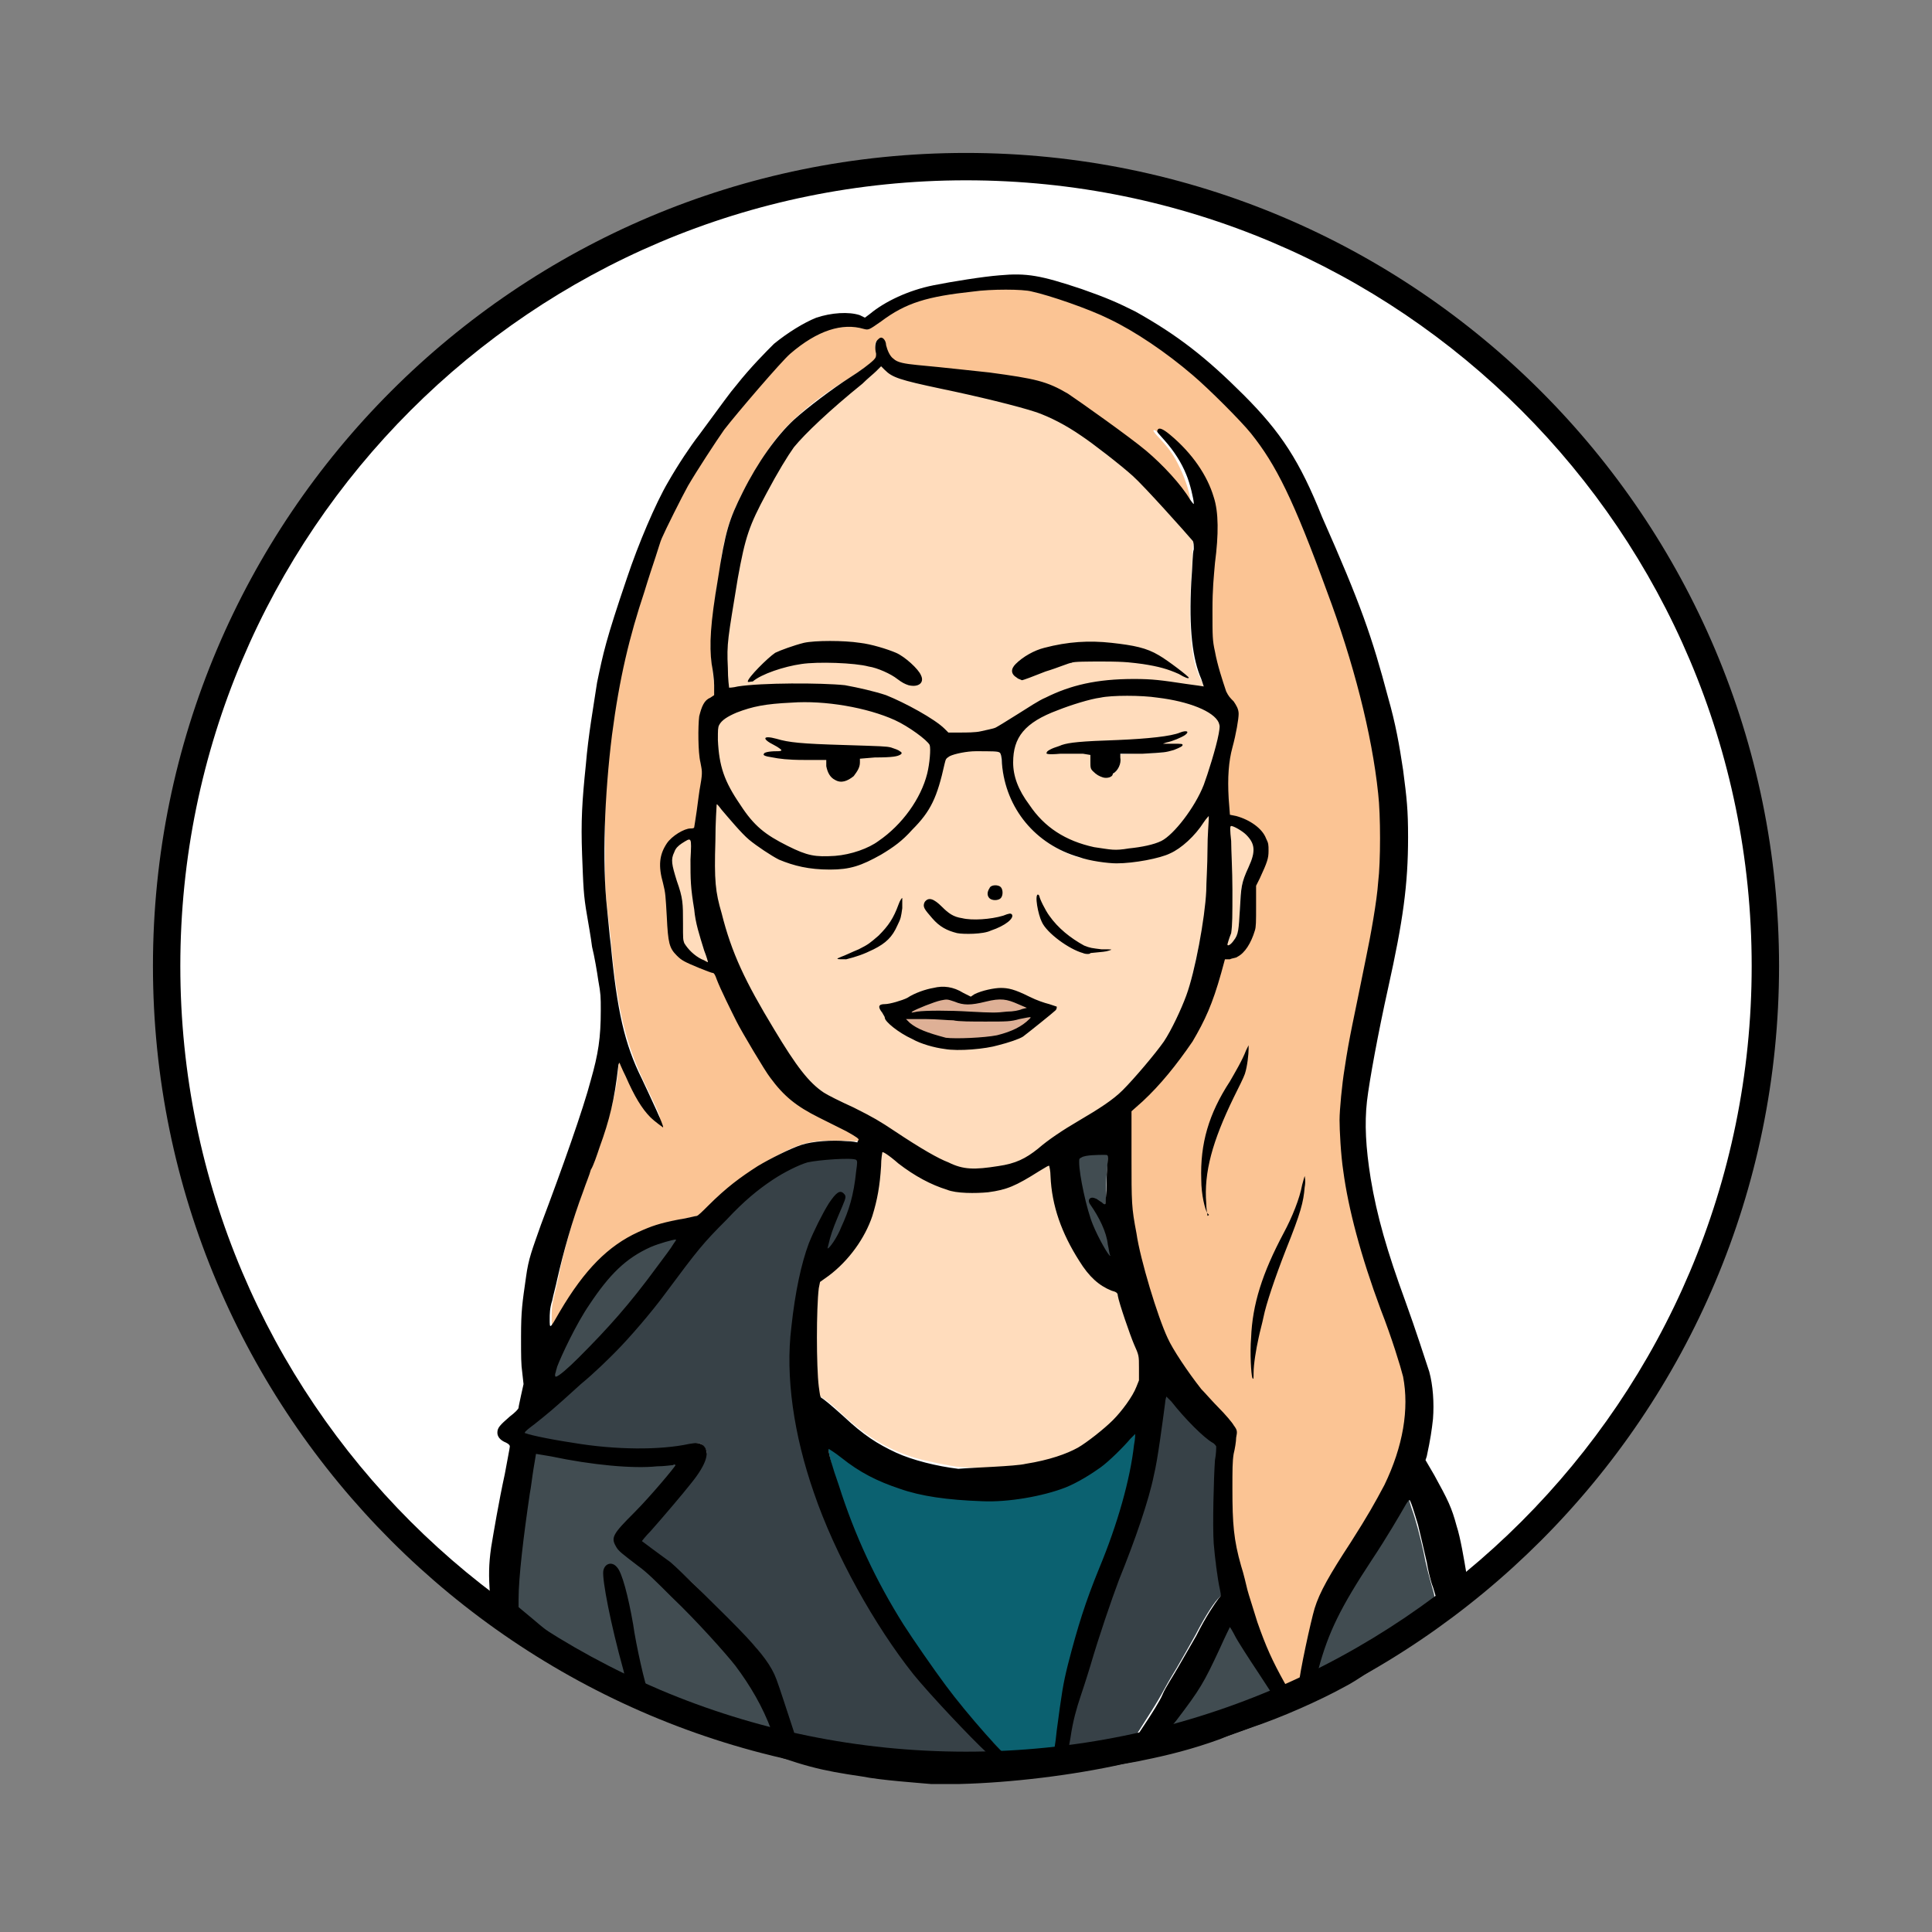 <?xml version="1.0" encoding="utf-8"?>
<!-- Generator: Adobe Illustrator 25.4.1, SVG Export Plug-In . SVG Version: 6.00 Build 0)  -->
<svg version="1.1" id="Layer_1" xmlns:serif="http://www.serif.com/"
	 xmlns="http://www.w3.org/2000/svg" xmlns:xlink="http://www.w3.org/1999/xlink" x="0px" y="0px" viewBox="0 0 600 600"
	 style="enable-background:new 0 0 600 600;" xml:space="preserve">
<rect x="0" y="0" width="600" height="600" fill="#808080" stroke="none"/>
<style type="text/css">
	.st0{fill-rule:evenodd;clip-rule:evenodd;fill:#FFFFFF;}
	.st1{fill-rule:evenodd;clip-rule:evenodd;fill:#0B6170;}
	.st2{fill-rule:evenodd;clip-rule:evenodd;fill:#374147;}
	.st3{fill-rule:evenodd;clip-rule:evenodd;fill:#414C51;}
	.st4{fill-rule:evenodd;clip-rule:evenodd;fill:#FBC494;}
	.st5{fill-rule:evenodd;clip-rule:evenodd;fill:#DEB096;}
	.st6{fill-rule:evenodd;clip-rule:evenodd;fill:#FFDCBC;}
	.st7{fill-rule:evenodd;clip-rule:evenodd;}
</style>
<ellipse class="st0" cx="300.2" cy="299.2" rx="246.8" ry="244.7"/>
<g id="color" transform="matrix(2.336,0,0,2.336,284.608,191.189)">
	<path class="st1" d="M10.9,150.6c-2.2-2.2-5.5-6.2-7.5-8.9c-7.2-9.8-10.6-16.1-13.6-25.3c-1.3-3.9-1.8-6.3-1.4-6.3
		c0.1,0,0.6,0.3,1,0.7c3.2,2.6,6.8,4.4,10.7,5.3c4.7,1.1,11.4,1.3,15.5,0.4c2.7-0.6,5.7-1.8,7.7-3.2c1.1-0.7,4.3-3.7,5.1-4.8
		c0.5-0.6,0.9-0.8,1-0.4c0.1,0.3-0.6,4.6-1,6.6c-1,4.1-2.3,8.1-4.2,12.8c-1.9,4.6-4.2,12.6-4.7,16.2c-0.1,0.8-0.3,2.1-0.4,2.9
		c-0.1,0.8-0.3,2.3-0.4,3.2c-0.1,0.9-0.3,1.8-0.3,1.9c-0.1,0.1-4.3,0.5-5.6,0.5C12.6,152.3,11.8,151.6,10.9,150.6z"/>
	<path class="st2" d="M0.3,152.6c-1.7-0.1-5.8-0.7-8.6-1.2c-5-0.9-7.2-1.3-7.5-1.4c-0.2-0.1-0.3-0.3-0.5-0.8c-0.8-3-2.4-7.7-2.8-8.6
		c-0.5-0.9-1.4-2.3-2.2-3.3c-0.9-1.1-6.1-6.3-8.6-8.8c-2.5-2.3-3.3-3-5.2-4.3c-0.7-0.5-1.4-1-1.5-1.1c-0.1-0.2,0-0.4,0.6-1
		c3.1-3.4,6.3-7.4,7.1-8.5c0.5-0.9,1-2,1-2.4c0-0.3-0.4-0.9-0.8-1.1c-0.2-0.1-0.6-0.1-1.1,0.1c-2.6,0.6-7.6,0.8-11.8,0.4
		c-3.3-0.3-9.5-1.4-10.3-1.8c-0.4-0.2-0.2-0.5,0.6-1.1c2-1.5,3.1-2.5,6.2-5.3c5.5-5,8.6-8.3,12.9-14.3c2.1-2.9,3.3-4.4,5-6.2
		c5.2-5.6,9.5-8.8,13.3-9.6c0.5-0.1,1.7-0.2,3.5-0.2l2.8,0l0,1.1c-0.1,3.5-1.3,7.5-2.9,9.9c-1,1.4-1.7,1.9-1.7,1.2
		c0-0.7,0.9-3.3,1.9-5.8c0.5-1.2,0.5-1.3,0.3-1.5c-0.1-0.1-0.2-0.1-0.5,0.2c-1,1-2.9,4.5-3.7,7c-1.4,4.2-2.5,11.9-2.2,16.5
		c0.2,3.8,1,8.5,2.1,12c2.7,9.1,8.2,19.7,14.2,27.4c2,2.5,8.6,9.6,10.2,11.1c1,0.8,1.2,1.3,0.7,1.4C10.4,152.6,1.4,152.7,0.3,152.6z
		 M19.9,151.5c-0.1-0.1,0-0.7,0.3-2.3c0.6-2.8,0.7-3.3,1.4-5.4c0.3-0.9,0.9-2.9,1.4-4.4c0.4-1.5,1.2-3.9,1.7-5.4
		c0.8-2.5,1.3-3.8,2.9-8c1.7-4.3,3.3-9.8,3.9-12.9c0.3-1.5,1.1-7,1.3-9.1c0.1-0.8,0.4-0.7,1.6,0.8c1.6,2,3.8,4.2,4.8,4.9l0.9,0.6
		l-0.1,0.5c-0.3,1.9-0.4,4.5-0.4,8.2c0,4.5,0.1,6.5,0.6,9.2c0.4,1.9,0.4,2.1,0.1,2.3c-0.6,0.5-1.8,2.3-3.2,5c-0.6,1.1-1.7,3-2.5,4.4
		c-0.8,1.3-1.6,2.7-1.8,3.1c-0.2,0.4-0.9,1.6-1.6,2.7c-2.6,4.1-2.9,4.6-3.2,4.6c-0.7,0.1-3,0.5-4.7,0.8c-1.1,0.2-2.2,0.4-2.5,0.4
		C20.1,151.7,20.1,151.7,19.9,151.5z"/>
	<path class="st3" d="M32.3,149.3c0-0.1,0.8-1.2,1.7-2.5c3.4-4.4,4.1-5.7,6.3-10.8c1.2-2.8,1.2-2.8,2.1-1c0.3,0.7,1,1.9,1.6,2.7
		c3,4.5,4,6.1,4,6.3c-0.1,0.4-3,1.6-5.9,2.5c-3.4,1-5.7,1.7-7.3,2.3C33,149.5,32.3,149.6,32.3,149.3z M-19.6,149
		c-2.1-0.5-7.7-2.5-11.5-4c-0.7-0.3-1.7-0.7-2.2-0.9c-0.5-0.2-1.4-0.6-1.9-0.8l-0.9-0.5l-0.2-0.9c-0.6-2.4-1.4-6-1.6-7.5
		c-0.5-3.6-1.5-6.9-2.1-7.7c-0.6-0.7-1.3-0.3-1.3,0.7c0,1.9,0.5,4.7,1.9,10c0.6,2.1,1,3.9,0.9,4c-0.2,0.2-4.3-2.1-7.1-3.8
		c-2-1.3-3.5-2.3-5.6-4.1c-2.2-1.8-2.1-1.7-2-2.7c0-0.5,0.1-1.8,0.2-3c0.1-1.2,0.2-2.7,0.3-3.4c0.1-1.4,0.9-7.1,1.1-7.9
		c0.1-0.3,0.2-1.5,0.4-2.7c0.2-1.2,0.3-2.3,0.4-2.5c0.1-0.4,0.3-0.4,3.2,0.2c5.6,1,11,1.4,14.1,1.1c2-0.2,2-0.2,2,0.1
		c0.1,0.5-3.4,4.4-6.4,7.4c-1.6,1.5-1.9,2-1.9,2.8c0,0.7,0.5,1.2,2.6,2.8c1.6,1.2,2.5,1.9,4.8,4.3c3,3,6.7,7.1,8.1,8.8
		c1.6,2.1,3.5,5.2,4.4,7.4c1.1,2.6,1.1,2.9,0.7,2.9C-19.2,149.1-19.4,149-19.6,149z M52.3,141.7c0.2-1,1.1-4,1.5-5.2
		c0.9-2.7,3-6.5,6.2-11.2c1.8-2.7,3.7-5.8,4.4-7.2c0.3-0.6,0.5-0.8,0.7-0.8c0.2,0,0.3,0,0.3,0c0,0,0.2,0.6,0.4,1.3
		c0.6,1.6,1.2,4,1.6,5.8c0.3,1.7,0.8,3.5,1.2,4.9c0.4,1.4,0.4,1.5-0.3,2c-0.3,0.2-1.5,1.2-2.5,2c-2.4,2-5.2,4.1-7.1,5.4
		c-2.6,1.7-5.6,3.3-6.1,3.3C52.3,142.1,52.3,142,52.3,141.7z M-48.1,101.5c0-0.1,0-0.7,0.2-1.4c0.2-1,0.5-1.6,1.6-4
		c1.5-3.1,2.6-4.8,4.2-7c2-2.7,3.6-4.1,6.3-5.4c1.3-0.7,3.5-1.4,4.1-1.4c0.6,0,0.2,0.7-2.5,4.3c-3.1,4.2-4.1,5.3-6.7,8.3
		c-1.9,2.2-6.6,6.7-6.9,6.7C-47.9,101.7-48,101.6-48.1,101.5z M24.8,84.5c-2.1-3.2-3.2-6.9-3.7-12c-0.1-0.8-0.1-0.8,0.2-1
		c0.6-0.4,3.8-0.6,4.1-0.2c0.1,0.1,0.1,0.6,0,1.7c-0.1,0.9-0.2,2.5-0.2,3.5c0,2.2-0.1,2.3-0.9,1.6c-0.6-0.6-1-0.7-1.1-0.6
		c-0.1,0.1,0,0.4,0.4,0.9c1.2,1.7,1.9,3.5,2.1,5.2c0.1,0.7,0.1,1.4,0.1,1.5C25.6,85.5,25.3,85.3,24.8,84.5z"/>
	<path class="st4" d="M48.8,142.4c-0.7-1.1-2.2-3.9-2.5-4.6c-0.5-1.1-2.1-6-2.6-7.9c-0.3-1.2-0.8-2.8-1-3.6c-1.2-4-1.5-9.9-0.7-15.6
		l0.2-1.8l-0.4-0.6c-0.2-0.3-1.1-1.4-2-2.3c-3-3.1-5.7-6.8-6.9-9.4c-1.4-3-3.5-10.2-4.2-14.4c-0.5-3-0.6-4.3-0.6-9.7
		c0-2.8,0-5.4-0.1-5.8L28,66l1.5-1.3c2.2-2,4.5-4.8,6.5-7.8c1.9-2.9,3-5.4,4-9.3c0.3-1,0.6-1.9,0.6-2c0.1-0.1,0.4-0.1,0.7-0.1
		c1,0,2-1,2.8-2.9l0.4-1l0-2.3c0-1.2,0-2.6,0.1-3c0.1-0.4,0.5-1.5,0.8-2.4c0.7-1.5,0.7-1.7,0.7-2.6c0-0.8-0.1-1.1-0.3-1.6
		c-0.6-1.2-2.3-2.4-4-2.8c-0.4-0.1-0.7-0.2-0.7-0.3c-0.2-0.5-0.3-4.1-0.2-5.8c0.1-1.6,0.2-2.2,0.6-3.8c0.3-1,0.6-2.4,0.7-3
		c0.2-1.4,0.1-1.7-0.9-2.4c-0.8-0.6-1-0.8-1.3-1.7c-1.5-3.8-2-6.9-1.8-11.7c0.1-2.9,0.2-4.5,0.5-7.1c0.3-2.7,0-6.1-0.8-8.1
		c-0.8-2-2.5-4.3-4.5-6.2c-1.5-1.4-1.8-1.6-1.9-1.4c0,0.1,0.3,0.5,0.8,1c1.2,1.3,1.9,2.2,2.7,3.9c0.8,1.6,1.5,3.9,1.5,5
		c0,0.9-0.3,0.9-0.9-0.3c-0.7-1.1-1.2-1.9-2.9-3.7c-1.8-2-3.9-3.8-7.4-6.4c-0.7-0.5-1.8-1.3-2.3-1.7c-3.4-2.6-5.8-3.9-8.2-4.5
		c-2.5-0.6-8.6-1.3-15.3-1.9c-0.5,0-1.4-0.2-1.9-0.3c-0.8-0.2-1-0.3-1.4-0.7c-0.4-0.5-0.7-1.1-0.9-2c-0.2-0.7-0.8-0.5-0.8,0.3
		c0,0.2,0.1,0.6,0.1,0.9c0.1,0.2,0.1,0.5,0.1,0.7c-0.1,0.3-1.7,1.5-3.6,2.7c-4.3,2.6-7.6,5.4-9.6,7.9c-2.3,2.9-4.9,7.5-6.1,10.6
		c-0.6,1.6-1.1,3.7-1.4,5.8c-0.1,1-0.3,2.3-0.4,2.8c-0.4,1.9-0.8,5.7-0.9,7.5c-0.1,1.4,0,2.2,0.1,3.2c0.1,0.7,0.2,2,0.3,2.9l0.1,1.6
		l-0.5,0.2c-0.6,0.3-1,0.8-1.3,1.8c-0.2,0.6-0.2,1.2-0.2,3.1c0,2.1,0,2.5,0.3,3.5l0.3,1.1l-0.4,3.4c-0.6,4.8-0.5,4.4-1.2,4.5
		c-1.4,0.2-2.7,1.2-3.4,2.6c-0.4,0.8-0.4,0.9-0.4,2c0,0.8,0.1,1.5,0.4,2.4c0.3,1.2,0.4,1.6,0.4,4.3c0.1,2.9,0.1,3,0.4,3.7
		c0.7,1.5,1.1,1.8,3.7,2.8c0.9,0.3,1.7,0.7,1.9,0.7c0.2,0.1,0.4,0.5,0.7,1.2c1.3,3.2,4.4,8.7,7,12.6c1.6,2.4,3.5,4,6.4,5.3
		c1.1,0.5,2.8,1.4,3.8,1.9c1.9,1,2,1.1,1.8,1.8c-0.1,0.3-0.1,0.3-2.7,0.2c-3.9-0.1-5.3,0.2-8.4,1.8c-2.9,1.5-5.5,3.4-8.3,6.2
		c-1.9,1.9-1.9,1.9-4.5,2.4c-4.4,0.8-7.7,2.5-10.5,5.4c-1.8,1.8-3.3,3.8-5.1,6.7c-1,1.6-1.4,2.2-1.6,2.2c-0.3,0-0.3,0-0.3-1.4
		c0-1.1,0.1-1.7,0.4-2.9c0.2-0.8,0.4-1.8,0.5-2.2c0.7-3.6,2.1-8.4,3.4-11.9c0.3-0.8,0.9-2.5,1.3-3.6c0.4-1.2,1.1-3,1.4-4.1
		c1.1-3,1.7-5.8,1.9-8.5c0.1-1.4,0.2-1.6,0.4-1.6c0.2,0,0.4,0.3,0.8,1.3c0.8,1.9,1.7,3.7,2.4,4.8c0.7,1,1.8,2.4,1.9,2.3
		c0.1-0.1-1-2.4-2.2-4.9c-2.3-4.9-3.4-9.3-4.2-17.4c-0.1-1.4-0.4-3.8-0.6-5.4c-0.3-2.7-0.3-3.1-0.3-8.8c0-6.3,0.1-7.4,0.7-13.1
		c0.9-8,2.2-14.1,4.5-20.9c0.6-1.9,1.3-4,1.6-4.8c1.1-3.6,3.9-8.9,7.5-14.2c1.7-2.6,2.6-3.7,6.2-7.9c3.1-3.6,3.9-4.5,5.6-5.7
		c2.9-2.2,5.8-3,8.4-2.4l0.9,0.2l0.7-0.6c2.1-1.6,4.3-2.7,6.5-3.3c2.5-0.7,8-1.4,11.2-1.4c2.8,0,4.3,0.3,8.6,1.9
		c4.4,1.6,5.5,2.1,9.1,4.3c3.8,2.4,6.7,4.7,10.6,8.5c5.7,5.6,7.8,8.8,11,16.6c3.1,7.7,4.6,11.9,5.9,15.9c2.9,9.4,4.2,16.1,4.5,23.2
		c0.3,6.4-0.3,11.3-3,23.8c-0.9,4.3-2.1,11.1-2.3,13.5c-0.2,2.6-0.1,6.3,0.3,8.9c0.1,0.6,0.3,1.9,0.4,2.8c0.6,4,1.9,8.6,5.6,18.8
		c1.4,3.9,2,5.9,2.2,7.1c0.2,1.1,0.2,4.5,0,5.7c-0.2,1.2-0.8,3.7-1.2,5c-1,3-2.7,6.1-5.6,10.5c-2.3,3.5-2.9,4.5-3.9,6.4
		c-0.8,1.7-1.4,3.2-1.7,4.6c-0.1,0.5-0.3,1.4-0.4,1.9c-0.4,1.6-1.1,5.3-1.2,6.2c-0.1,0.9-0.1,0.9-0.5,1.2
		C49.6,143.6,49.5,143.6,48.8,142.4z M45,96.2c0.2-0.7,0.4-1.7,0.5-2.3c0.5-2.4,1.2-4.6,3.4-10.2c1.2-3.1,2-5.5,2.1-6.3
		c0.1-0.4-0.1-0.1-0.5,1.1c-0.3,0.9-1.1,2.5-1.6,3.6c-1.9,3.7-2.8,6-3.6,9.4c-0.5,2.2-0.6,3-0.7,5.6c0,1.9,0,2.1,0.1,1.4
		C44.6,97.9,44.8,96.9,45,96.2z M38.4,76.2c0-3.8,1.1-7.2,3.8-12.6c0.9-1.9,1.5-3.4,1.7-4.4c0.1-0.3-0.1-0.1-0.6,0.8
		c-0.4,0.7-1,1.8-1.5,2.5c-1.1,1.5-2.2,3.9-2.8,5.5c-0.8,2.3-1.1,6.2-0.8,8.5c0.1,0.4,0.1,0.9,0.1,1c0,0.1,0,0.2,0,0.2
		C38.3,77.7,38.3,77,38.4,76.2z"/>
	<path class="st5" d="M4.7,56.4c-1.2-0.1-3.5-0.7-4.4-1.1c-1-0.5-2.3-1.4-2.2-1.8c0-0.3,0.1-0.3,2.7-0.3c1.8,0,3.3,0,4.5,0.2
		c2.9,0.3,4.8,0.4,5.8,0.2c4.8-0.8,4.6-0.7,4.6-0.4c0,0.3-0.9,1.2-1.8,1.8C12.1,56.1,8,56.8,4.7,56.4z M-1.5,53
		c-0.2-0.2,0-0.4,0.6-0.8c1.5-0.8,3.2-1.4,4-1.5c0.8-0.1,0.9-0.1,2.2,0.3c1.5,0.5,1.5,0.5,3.9-0.1c2.3-0.5,3.1-0.4,4.8,0.5
		c0.7,0.4,0.9,0.6,1,0.8c0,0.3-0.1,0.4-1.6,0.7c-1.2,0.3-5.9,0.3-8.3,0.1c-2.1-0.2-3.9-0.2-6,0.1C-1.2,53-1.5,53-1.5,53z"/>
	<path class="st6" d="M5.8,113.2c-1.1-0.1-4.5-0.8-5.9-1.2c-3.6-1.1-6.3-2.7-9.4-5.5c-1.8-1.7-2.6-2.3-3-2.5
		c-0.2-0.1-0.4-0.3-0.5-0.4c-0.3-0.8-0.5-11.4-0.3-14.2l0.1-1.2l0.8-0.6C-9,85-7,82.3-6,79c0.6-2.2,1.1-5.4,1.2-7.3
		c0-0.8,0-0.8,0.3-0.8c0.2,0,0.7,0.3,1.5,0.8c2.9,2.2,3.5,2.6,5,3.3c2.2,1.1,2.9,1.2,5.6,1.2c2.5,0,3.9-0.2,5.2-0.8
		c0.4-0.2,1.7-0.9,2.8-1.6c1.2-0.7,2.1-1.2,2.3-1.2c0.2,0,0.3,0.2,0.3,1.3c0.2,3,1,6.2,2.4,8.9c1.8,3.6,3.7,5.8,5.8,6.5
		c0.6,0.2,0.6,0.3,1.4,2.9c0.6,2.1,1.3,3.9,1.8,4.8c0.3,0.7,0.5,2.1,0.5,3.9c0,0.9,0,1.1-0.4,1.9c-0.6,1.2-1.8,3-2.7,3.9
		c-1.4,1.5-4.2,3.7-5.6,4.4c-1.6,0.8-4.9,1.7-7.6,2C12.4,113.3,7,113.3,5.8,113.2z M4.7,73.4c-2.3-0.6-4.6-1.9-8.7-4.7
		c-1.2-0.9-2.3-1.5-4.7-2.7c-3.7-1.8-4.8-2.5-6-3.8c-1.1-1.2-2.5-3.1-3.3-4.4c-4.5-7.7-5.1-8.8-6.8-13c-0.4-1-1.3-3.9-1.7-5.4
		c-0.4-1.5-0.7-3.7-0.7-5.7c-0.1-1.9,0.2-9,0.3-9.2c0.2-0.2,0.7,0.2,1,0.7c0.5,0.8,2.5,3.1,3.4,3.9c1.7,1.5,4,3,5.7,3.7
		c1.4,0.5,2.9,0.7,5.1,0.7l2,0l1.4-0.5c1.4-0.5,3.6-1.6,4.9-2.6c1.1-0.8,3.2-2.9,4-4.1C1,26,1.5,25,1.8,24.4
		c0.5-1.1,1.2-3.5,1.4-4.7c0.1-0.7,0.3-1,1.3-1.3c1.1-0.4,3-0.6,5-0.4l1.7,0.1l0.1,1.3c0.4,3.3,1.2,5.3,3.1,7.9
		c1.5,1.9,3.7,3.6,6.4,4.6c1.4,0.5,3.9,0.9,5.6,0.9c2.5,0,5.4-0.5,6.8-1.2c1.6-0.8,3.3-2.4,4.6-4.5c0.5-0.7,0.7-0.9,0.9-0.9
		c0.2,0,0.2,0.1,0.2,2.8c-0.1,8.2-0.5,11.5-2.1,18.3c-1,4.5-2.7,8.3-5,11.1c-0.8,1.1-3.8,4.4-4.5,5.1c-1.2,1.2-3.4,2.8-5.6,3.9
		c-1.8,1-4.7,3-6.1,4.2c-1.2,1.1-3.1,1.7-5.7,2.1C7.8,73.9,6.3,73.9,4.7,73.4z M9.3,57.1c1.4-0.2,3.5-0.8,4.3-1.3
		c0.3-0.2,1.2-0.8,1.9-1.5c0.8-0.6,1.6-1.3,1.7-1.4c0.3-0.2,0.3-0.2,0.1-0.5c-0.6-0.6-4.5-2.5-5.7-2.7C11,49.8,9.4,50.2,8,50.7
		l-0.9,0.4l-0.8-0.4c-1.9-1-3-1.1-5-0.4C-0.5,50.8-4,52.9-4,53.3c0,0.4,1.5,1.6,3.3,2.6c1.2,0.6,3.4,1.3,5,1.4
		C5.7,57.4,7.5,57.4,9.3,57.1z M-29,45.9c-0.9-0.5-1.9-1.5-2.3-2.2c-0.2-0.3-0.2-0.8-0.2-3.3l0-2.9l-0.7-1.9
		c-0.7-2.1-0.8-2.8-0.5-3.7c0.1-0.3,0.3-0.7,0.4-0.9c0.4-0.5,1.7-1.4,2.1-1.4h0.3l0,3.5c0,3.3,0,3.6,0.3,5.5
		c0.4,2.3,0.9,4.3,1.6,6.3c0.3,0.8,0.5,1.5,0.5,1.6C-27.4,46.6-28,46.4-29,45.9z M22.3,44.5c-1.4-0.5-3-1.7-4.1-2.9
		c-0.5-0.6-1.2-1.5-1.5-1.9c-0.5-0.8-0.5-0.8-0.4-0.3c0,0.3,0.2,0.8,0.4,1.2c0.8,1.6,4.5,4.3,6,4.3C23,44.8,22.8,44.7,22.3,44.5z
		 M-5.9,43.9c1.5-0.9,2.3-1.6,2.9-3c0.4-0.8,0.8-2,0.6-2.1c0,0-0.1,0.2-0.3,0.5c-0.7,1.8-2.8,4.1-4.2,4.9c-0.4,0.2-0.7,0.4-0.7,0.4
		C-7.5,44.7-6.6,44.3-5.9,43.9z M40.9,43.5c0-0.4,0.2-1.4,0.3-2.2c0.3-2,0.4-5.2,0.2-8.1c-0.3-4.6-0.3-5.4-0.1-5.5
		c0.3-0.1,1.4,0.3,2.2,0.9c1.6,1.2,1.8,2.5,0.5,5.3c-0.8,1.7-0.9,2.4-1,5.3c-0.1,2.3-0.1,2.7-0.4,3.3c-0.4,0.9-1.1,1.7-1.5,1.7
		C40.9,44.3,40.9,44.3,40.9,43.5z M8.3,42c1-0.2,3-0.9,3.5-1.4c0.2-0.2,0.4-0.4,0.3-0.4c0,0-0.5,0.1-1,0.2c-1.3,0.4-3.5,0.6-4.7,0.4
		c-1.6-0.2-2.5-0.7-3.8-2c-0.7-0.7-1-0.9-1.3-0.6C1.1,38.6,1.3,39,2,39.8c1.2,1.2,2.1,1.8,3.8,2.1C6.7,42.2,7.2,42.2,8.3,42z
		 M10.8,37.3c0.4-0.4,0.3-0.8-0.1-1c-0.6-0.3-1.2,0.5-0.7,1C10.2,37.6,10.5,37.6,10.8,37.3z M-14.2,32.2c-2.4-0.6-5.7-2.4-7.3-4.1
		c-1.3-1.3-2.9-3.7-3.8-5.5c-0.9-1.7-1.3-4.1-1.3-6.7c0-1.4,0.1-1.8,0.8-2.3c0.8-0.7,3.1-1.6,5-1.9c1.1-0.2,4.9-0.5,6.3-0.5
		c2.1,0,5.6,0.4,7.5,1c3.1,0.8,4.7,1.5,6.6,2.8c2.4,1.6,2.6,1.9,2.6,3.3c0,3.8-1.7,7.5-4.7,10.4c-2,1.8-3.8,2.8-6.2,3.4
		C-11,32.4-13,32.5-14.2,32.2z M24.1,31.2c-2.9-0.6-4.6-1.3-6.3-2.4c-2.4-1.6-4.8-5.3-5.2-7.9c-0.3-1.8,0-3.9,0.6-5.1
		c0.9-1.6,3.2-3,6.8-4.2c3-1,4.7-1.3,7.9-1.3c4.1,0,7.6,0.6,9.9,1.7c1.5,0.7,2.2,1.2,2.5,1.9c0.3,0.7,0.3,1.1-0.1,2.9
		c-1.5,6.1-2.3,7.9-4.9,11.1c-1.6,2-2.3,2.4-4.6,2.9C28.5,31.4,25.5,31.5,24.1,31.2z M-9.5,21.6c0.9-0.4,1.7-1.4,1.5-2.1
		c-0.2-0.6-0.1-0.7,2.5-0.8c3-0.1,3.2-0.2,2-0.6c-0.8-0.3-1.1-0.3-6.3-0.4c-4.4-0.1-5.7-0.1-7-0.3c-0.9-0.1-1.7-0.3-1.8-0.3
		c-0.1,0,0.1,0.1,0.5,0.3c1.1,0.6,0.9,1.1-0.4,1.1l-0.7,0l0.6,0.1c0.3,0.1,2,0.1,3.7,0.2c1.7,0,3.2,0,3.3,0c0.1,0,0.2,0.2,0.1,0.6
		c0,1,0,1.1,0.4,1.6C-10.6,21.8-10.3,21.9-9.5,21.6z M26.3,20.9c0.6-0.4,0.9-1.3,0.7-1.8c-0.1-0.2-0.1-0.4-0.1-0.5
		c0.1-0.2,0.3-0.2,3-0.3c2.2,0,3.1-0.1,3.5-0.3l0.6-0.2l-1.4,0c-1.3,0-1.4,0-1.4-0.3c0-0.3,0.2-0.4,1.5-0.7c0.5-0.1,1-0.2,0.9-0.3
		c0,0-0.8,0.1-1.7,0.2c-1.3,0.2-2.7,0.3-5.9,0.4c-4.6,0.1-5.9,0.3-6.8,0.7l-0.6,0.3l1.5,0c0.8,0,1.9,0,2.4,0.1l0.9,0.1v1
		c0,1.2,0.1,1.4,1,1.8C25.1,21.3,25.8,21.3,26.3,20.9z M3.4,15.7c-0.9-0.8-3.4-2.3-5.3-3.3c-3.9-1.9-6.6-2.6-11.6-2.8
		c-3.4-0.1-7.7,0-9.8,0.3c-0.7,0.1-1.4,0.2-1.6,0.2h-0.4l-0.1-0.9c0-0.5-0.1-1.9-0.2-3.1c-0.1-2.8,0-3.5,1.3-10.9
		c1-5.9,1.5-7.4,4.2-12.3c2.3-4.2,3.2-5.5,5.3-7.7c1.3-1.4,5.1-4.6,7.3-6.4c0.6-0.4,1.3-1.1,1.7-1.5c0.4-0.4,0.7-0.7,0.8-0.7
		c0.1,0,0.4,0.3,0.7,0.6c1,0.9,2.3,1.5,4.8,1.9c4.4,0.8,11.2,2.4,14.7,3.5c1.9,0.6,4.6,1.9,6.7,3.3c2.3,1.6,6.7,5.1,8.3,6.7
		c1.9,2,4.4,4.7,5.6,6.3l1,1.3l-0.1,1.4c0,0.8-0.1,2.4-0.2,3.6c-0.2,3.2-0.2,6.6,0.1,8.8c0.2,2,0.6,3.3,1.3,4.7
		c0.4,0.9,0.5,1.2,0.3,1.3c-0.1,0.1-3.7-0.5-4.7-0.7c-1.3-0.3-4.5-0.4-6.9-0.3c-4.8,0.3-8.4,1.4-11.8,3.7c-3.1,2.1-3.6,2.4-4.2,2.7
		c-0.8,0.4-2.3,0.6-4.7,0.7l-2.1,0.1L3.4,15.7z M0.1,8.9c0.5-0.5,0.1-1.1-1.2-2.3c-0.8-0.7-2.7-1.8-3.2-1.8c-0.1,0-0.5-0.1-0.9-0.3
		c-1.1-0.4-3-0.6-6.3-0.7c-3.3,0-3.9,0.1-6,0.8c-0.9,0.3-1.3,0.5-2.3,1.4c-0.7,0.6-1.3,1.2-1.5,1.4l-0.3,0.4l1-0.5
		c1.1-0.5,2.7-1,4.1-1.3c2.3-0.4,6.3-0.4,9.3,0.1c1.6,0.2,3.2,0.9,4.9,2.2c0.6,0.4,1.5,0.8,2,0.8C-0.2,9.2,0,9.1,0.1,8.9z M16.9,7.1
		c2.6-1,2.9-1.1,4.2-1.2c1.9-0.2,7.4-0.1,9,0.2c1.1,0.2,3,0.6,3.8,0.9c0.2,0.1,0.3,0.1,0.3,0.1c0-0.1-1.5-1.2-2.3-1.6
		c-1.6-0.9-3.1-1.3-6.1-1.6c-2.4-0.3-4.4-0.2-6.8,0.2c-2.6,0.5-3.4,0.7-4.6,1.5c-1,0.7-1.6,1.2-1.6,1.5c0,0.3,0.6,1,0.9,0.9
		C14,8.2,15.3,7.7,16.9,7.1z"/>
</g>
<g id="outline" transform="matrix(3.869,0,0,3.869,418.718,184.938)">
	<path class="st7" d="M-33.5,95.4c-1.1-0.1-4-0.3-5.5-0.6c-3.4-0.5-4.7-0.8-9.2-2.5c-1.3-0.5-2.9-1-3.5-1.2
		c-0.6-0.2-1.2-0.4-1.4-0.4c-0.2-0.1-0.7-0.3-1.2-0.5c-0.4-0.2-1.3-0.6-2-1c-0.7-0.4-1.9-1.1-2.7-1.5c-2.2-1.2-4.3-2.3-4.9-2.7
		c-0.3-0.2-0.8-0.5-1.1-0.7c-0.3-0.2-0.9-0.6-1.2-0.8c-0.3-0.2-0.9-0.6-1.2-0.8c-0.3-0.2-0.8-0.6-1-0.8l-0.4-0.4l-0.1-1.4
		c-0.1-1.4-0.1-2.3,0.1-3.7c0.2-1.2,0.6-3.6,1.1-5.9c0.2-1.1,0.4-2.1,0.4-2.2c0-0.1-0.1-0.2-0.3-0.3c-0.5-0.2-0.7-0.5-0.7-0.8
		c0-0.4,0.2-0.6,1-1.3c0.4-0.3,0.7-0.6,0.7-0.7c0-0.1,0.1-0.5,0.2-1l0.2-0.9l-0.1-0.9c-0.1-0.7-0.1-1.3-0.1-2.9
		c0-2.1,0.1-2.7,0.4-4.8c0.2-1.5,0.5-2.2,1.2-4.2c1.7-4.5,3.4-9.3,4-11.6c0.6-2.1,0.8-3.4,0.8-5.6c0-1.1,0-1.3-0.2-2.4
		c-0.1-0.7-0.3-1.9-0.5-2.7c-0.1-0.8-0.3-1.9-0.4-2.5c-0.3-1.7-0.3-2.4-0.4-4.9c-0.1-2.7,0-4.3,0.3-7.2C-61,11.2-60.6,9-60.3,7
		c0.5-2.4,0.7-3.4,2.4-8.4c0.9-2.7,2.3-6,3.3-7.7c0.8-1.4,1.8-2.9,2.5-3.8c2-2.7,2.4-3.3,3-4c1.1-1.4,2.4-2.7,3-3.3
		c1.1-0.9,2.4-1.7,3.4-2.1c1.2-0.4,2.6-0.5,3.5-0.2l0.4,0.2l0.4-0.3c1.2-1,3.1-1.9,5.1-2.3c1.5-0.3,4-0.7,5.3-0.8
		c2.2-0.2,3.3,0,6.6,1.1c2,0.7,2.9,1.1,4.3,1.8c3.4,1.9,5.7,3.7,8.7,6.7c3,3,4.5,5.3,6.3,9.8C1,0.7,1.9,3.3,3.2,8.2
		C3.8,10.3,4.1,12,4.4,14c0.3,2.3,0.4,3.2,0.4,5.4c0,3.8-0.4,6.7-1.6,12.1c-0.8,3.6-1.5,7.4-1.7,9.1c-0.2,1.8-0.1,3.7,0.3,6.2
		c0.5,3,1.3,5.8,2.8,9.9c0.8,2.2,1.6,4.7,1.9,5.6c0.3,1.1,0.4,2.5,0.3,3.8c-0.1,0.9-0.2,1.6-0.5,3l-0.1,0.3l0.7,1.2
		c1.1,2,1.4,2.6,1.8,4.1c0.3,0.9,0.6,2.7,0.8,3.9l0.1,0.9L9.3,80c-0.5,0.7-1.8,1.9-2.6,2.5c-0.5,0.4-1.5,1.2-2.4,1.9
		c-1.9,1.5-3.6,2.7-4.6,3.2c-1.8,1-5.1,2.5-7.6,3.3c-0.6,0.2-1.7,0.6-2.4,0.9c-2.2,0.8-4.2,1.3-6.2,1.7c-0.4,0.1-1.1,0.2-1.6,0.3
		c-4,0.9-9,1.5-13.1,1.6C-32.2,95.4-33.2,95.4-33.5,95.4z M-29.1,93.7c0.4,0,0.8-0.1,0.8-0.1c0,0-0.3-0.4-0.7-0.7
		c-1.3-1.2-4.6-4.7-5.9-6.3c-3.1-3.9-6.3-9.6-8-14.6c-1.6-4.6-2.3-9.3-1.8-13.3c0.3-2.8,0.8-5.1,1.4-6.7c0.4-1,1.1-2.4,1.6-3.2
		c0.6-0.9,0.9-1.1,1.2-0.8c0.2,0.2,0.2,0.3-0.1,1c-0.6,1.4-0.8,1.9-1,2.6c-0.1,0.4-0.2,0.8-0.2,0.8c0.1,0.1,0.8-0.9,1.1-1.7
		c0.6-1.3,1-2.5,1.2-4.5c0.1-0.7,0.1-0.8,0-0.9c-0.3-0.2-3,0-3.9,0.2c-0.7,0.2-1.9,0.8-2.8,1.4c-1.2,0.8-2.3,1.7-3.7,3.2
		c-1.9,1.9-2.3,2.4-4.9,5.9c-1.1,1.5-2.9,3.6-4.1,4.8c-0.4,0.4-1.6,1.6-2.7,2.5c-2.3,2.1-2.7,2.4-3.7,3.2c-0.4,0.3-0.8,0.6-0.8,0.7
		c0,0.1,1.8,0.5,3.8,0.8c3.5,0.6,7.1,0.6,9.4,0.1c0.6-0.1,0.8-0.1,1.1,0.1c0.6,0.5,0.3,1.5-0.9,3c-0.7,0.9-2.5,3-3.3,3.9
		c-0.4,0.4-0.7,0.8-0.7,0.8c0,0,0.4,0.3,0.8,0.6c0.4,0.3,1.1,0.8,1.5,1.1c0.6,0.5,4.6,4.4,6.1,6c1.2,1.3,2,2.3,2.4,3.4
		c0.2,0.5,1,3,1.4,4.2c0.1,0.5,0.3,0.9,0.4,1c0.1,0,0.4,0.1,0.8,0.2c6,1.1,7,1.3,9.2,1.4C-33.6,93.7-29.9,93.7-29.1,93.7z
		 M-25.3,93.4c0.8-0.1,1.6-0.1,1.6-0.2c0,0,0.2-1,0.3-2.1c0.4-3,0.5-3.7,0.9-5.3c0.8-3.1,1.4-5,2.5-7.7c1.5-3.6,2.5-7.2,2.8-9.9
		c0.1-0.5,0.1-0.9,0.1-0.9c0,0-0.2,0.2-0.4,0.4c-0.5,0.6-1.7,1.8-2.4,2.3c-0.7,0.5-1.8,1.2-2.8,1.6c-1.8,0.7-4.6,1.2-6.7,1.1
		c-2.8-0.1-4.9-0.4-6.6-1c-1.8-0.6-3.2-1.3-4.7-2.5c-0.5-0.4-1-0.7-1-0.7c-0.1,0.1,0.3,1.5,0.8,2.9c1.3,4.1,3,7.7,5.2,11.2
		c0.7,1.1,2.5,3.7,3.4,4.9c1.7,2.3,4.9,5.9,5.2,5.9C-26.8,93.5-26.1,93.5-25.3,93.4z M-21.4,92.9c0.3-0.1,0.8-0.1,1.2-0.2
		c0.3,0,0.9-0.1,1.4-0.2c0.4-0.1,0.9-0.2,1.1-0.2c0.3,0,0.3-0.1,1.3-1.6c0.6-0.9,1.3-2,1.5-2.5s0.8-1.4,1.2-2.1
		c0.4-0.7,1.1-1.9,1.5-2.6c0.8-1.6,1.5-2.6,1.8-3c0.2-0.2,0.2-0.2,0.1-0.7c-0.2-0.9-0.4-2.5-0.5-3.7c-0.1-1.4,0-5.3,0.1-6.7
		c0.1-0.5,0.1-1,0.1-1.1c0,0-0.1-0.2-0.3-0.3c-0.7-0.4-2.2-1.9-3.3-3.3c-0.2-0.2-0.4-0.4-0.4-0.4c0,0-0.1,0.3-0.1,0.5
		c-0.2,1.5-0.6,4.6-0.9,5.8c-0.4,2-1.5,5.2-2.8,8.4c-0.6,1.6-1.6,4.5-2.3,6.9c-0.3,1-0.7,2.2-0.8,2.5c-0.3,0.9-0.6,1.9-0.8,3.3
		c-0.1,0.6-0.2,1.1-0.2,1.1C-22.5,93.1-22,93.1-21.4,92.9z M-12.8,91.2c1-0.3,2.5-0.8,3.3-1c1.4-0.4,2.7-0.9,3.5-1.3l0.3-0.1
		l-1.5-2.3c-0.8-1.2-1.7-2.6-1.9-3c-0.2-0.4-0.4-0.7-0.4-0.7c0,0-0.4,0.8-0.8,1.7c-1.3,2.8-1.6,3.3-3.5,5.8c-0.6,0.7-1,1.3-1,1.4
		C-14.8,91.8-14.5,91.8-12.8,91.2z M-46.3,91.1c-0.7-1.9-1.7-3.6-2.9-5.2c-0.7-0.9-3.1-3.6-5.1-5.5c-1.3-1.3-2-2-2.7-2.5
		c-1.3-1-1.6-1.2-1.8-1.6c-0.4-0.7-0.2-1,1.5-2.7c1.3-1.3,3.3-3.7,3.3-3.8c0,0-0.1-0.1-0.2,0c-0.1,0-0.7,0.1-1.3,0.1
		c-1.9,0.2-5.2-0.1-8.5-0.8c-0.6-0.1-1.2-0.2-1.2-0.2c0,0-0.1,0.6-0.2,1.2c-0.1,0.6-0.2,1.5-0.3,2c-0.5,3.4-0.9,6.7-0.9,8.5l0,0.6
		l1.2,1c1.4,1.2,2,1.6,3.5,2.5c1.2,0.8,3.7,2.1,3.8,2.1c0,0,0-0.3-0.1-0.6c-1-3.6-1.7-7.2-1.6-7.9c0.1-0.6,0.7-0.8,1.1-0.3
		c0.4,0.4,0.9,2.3,1.3,4.6c0.2,1.5,1,5.1,1.2,5.3c0.1,0.1,3.2,1.4,5.4,2.2c2.1,0.8,4.4,1.5,4.6,1.5C-46.1,91.5-46.2,91.3-46.3,91.1z
		 M-4.2,88.1c0.1-0.1,0.2-0.2,0.2-0.5c0.1-1.2,1-5.3,1.3-6.3c0.4-1.3,1.2-2.7,2.9-5.3c1.4-2.2,1.9-3.1,2.7-4.6
		c1.5-3.1,2-6.1,1.5-8.7c-0.2-0.8-0.9-3.1-1.8-5.4C1,53,0,49.2-0.4,46.2c-0.2-1.3-0.3-3.3-0.3-4.1c0-0.8,0.2-2.9,0.4-4.1
		c0.4-2.7,0.7-3.8,1.7-8.8c0.4-1.9,0.9-4.7,1-6.2c0.2-1.6,0.2-5.4,0-7.1C1.9,11.1,0.4,5.3-1.7-0.3C-4.4-7.7-5.8-10.5-7.8-13
		c-0.8-1-3.4-3.6-4.7-4.7c-2.1-1.8-4.6-3.5-6.7-4.5c-1.6-0.8-4.8-1.9-6.2-2.2c-0.7-0.2-3.3-0.2-4.7,0c-3.7,0.4-5.4,0.9-7.4,2.4
		c-1,0.7-1,0.7-1.4,0.6c-1.7-0.5-3.7,0.1-5.9,2c-0.7,0.6-4.3,4.8-5.3,6.1c-0.7,1-2.2,3.3-2.9,4.5c-0.5,0.9-1.8,3.5-2.1,4.2
		c-0.1,0.2-0.3,0.9-0.5,1.5c-0.2,0.6-0.6,1.8-0.9,2.8c-1.2,3.6-2,6.9-2.6,11.5c-0.6,4.8-0.8,10.2-0.4,13.9c0.1,0.9,0.2,2.2,0.3,2.9
		c0.5,5.3,1.1,8,2.5,10.8c0.7,1.5,1.8,3.8,1.7,3.9c0,0-0.7-0.5-1-0.8c-0.7-0.7-1.3-1.7-2-3.3c-0.3-0.6-0.5-1.1-0.5-1.1
		c0,0-0.1,0.1-0.1,0.3c-0.3,2.7-0.7,4.3-1.5,6.5c-0.2,0.6-0.5,1.5-0.7,1.8c-0.1,0.4-0.4,1.1-0.6,1.7c-0.9,2.4-1.6,4.9-2.1,7.1
		c-0.1,0.5-0.3,1.2-0.4,1.7c-0.2,0.6-0.2,1.1-0.2,1.5c0,0.8,0,0.8,0.8-0.6c2-3.4,3.9-5.3,6.3-6.4c1.1-0.5,1.7-0.7,3.2-1
		c0.7-0.1,1.4-0.3,1.5-0.3c0.1,0,0.5-0.4,0.9-0.8c1.5-1.5,2.6-2.3,4-3.2c1-0.6,2.6-1.4,3.5-1.7c0.9-0.3,2.5-0.4,3.6-0.3
		c0.5,0,0.9,0.1,0.9,0.1c0,0,0-0.1,0.1-0.2c0-0.1-0.1-0.2-1-0.7c-0.6-0.3-1.6-0.8-2.2-1.1c-1.8-0.9-2.8-1.7-3.9-3.2
		c-0.4-0.5-2.3-3.7-2.7-4.5c-0.4-0.8-1.3-2.6-1.6-3.4c-0.1-0.3-0.2-0.5-0.3-0.5c-0.1,0-0.6-0.2-1.1-0.4c-1.2-0.5-1.4-0.6-1.8-1
		c-0.6-0.6-0.7-1-0.8-3.1c-0.1-1.7-0.1-1.9-0.3-2.7c-0.4-1.4-0.3-2.3,0.3-3.2c0.4-0.6,1.4-1.2,1.9-1.2c0.1,0,0.3,0,0.3-0.1
		c0,0,0.1-0.6,0.2-1.3c0.1-0.7,0.2-1.6,0.3-2.1c0.2-1.1,0.1-1.2,0-1.8c-0.2-0.8-0.2-2.9-0.1-3.7c0.2-0.8,0.4-1.3,0.9-1.5l0.3-0.2
		l0-0.8c0-0.4-0.1-1.2-0.2-1.7c-0.2-1.5-0.1-3.3,0.5-6.8c0.6-3.9,0.9-4.8,2-7c1.2-2.4,2.7-4.5,4.1-5.8c1.1-1,3.1-2.5,4.5-3.4
		c0.8-0.5,1.6-1.1,1.9-1.4c0.2-0.2,0.2-0.3,0.2-0.5c-0.1-0.4-0.1-0.9,0.1-1.1c0.1-0.1,0.2-0.2,0.3-0.2c0.2,0,0.4,0.3,0.4,0.6
		c0.1,0.4,0.3,0.9,0.6,1.1c0.3,0.3,0.9,0.4,1.9,0.5c2.2,0.2,4.8,0.5,5.8,0.6c3.7,0.5,4.6,0.7,6.3,1.7c0.9,0.6,5,3.5,6.3,4.6
		c1.3,1.1,2.8,2.7,3.5,3.9c0.3,0.4,0.3,0.4,0.3,0.3c0-0.3-0.3-1.6-0.6-2.3c-0.4-1-1-1.9-1.7-2.7c-0.6-0.7-0.7-0.7-0.6-0.9
		c0.1-0.2,0.4-0.1,1,0.4c1.8,1.5,3,3.3,3.5,5c0.4,1.2,0.4,3,0.1,5.3c-0.1,1.2-0.2,2-0.2,3.8c0,2.1,0,2.4,0.2,3.3
		c0.2,1.1,0.6,2.3,0.9,3.2c0.2,0.4,0.3,0.5,0.6,0.8C-9,8.8-8.8,9.1-8.8,9.5c0,0.4-0.2,1.6-0.5,2.7c-0.3,1.1-0.4,2.4-0.3,4.1l0.1,1.3
		l0.5,0.1c1.1,0.3,2.1,1,2.4,1.8c0.2,0.4,0.2,0.5,0.2,1c0,0.6-0.1,0.9-0.7,2.2l-0.3,0.6l0,1.6c0,1.3,0,1.7-0.1,2
		c-0.3,1-0.8,1.8-1.4,2.1c-0.1,0.1-0.4,0.1-0.6,0.2l-0.4,0l-0.3,1.1c-0.7,2.5-1.3,3.8-2.3,5.5c-1.3,1.9-2.6,3.5-4,4.8l-0.9,0.8
		l0,3.6c0,3.8,0,4.1,0.4,6.2c0.3,2.1,1.7,6.7,2.5,8.4c0.4,0.9,1.6,2.7,2.7,4.1c0.3,0.3,0.9,1,1.4,1.5c0.5,0.5,1.1,1.2,1.2,1.4
		c0.3,0.4,0.3,0.5,0.2,1c0,0.3-0.1,0.9-0.2,1.3c-0.1,0.6-0.1,1.3-0.1,2.8c0,2.8,0.1,4.1,0.7,6.2c0.2,0.6,0.4,1.5,0.5,1.9
		c0.1,0.4,0.5,1.6,0.8,2.6c0.7,2,1.2,3.1,2.2,4.9C-4.6,88.1-4.5,88.2-4.2,88.1z M-1.5,86.7c2-1.1,4.2-2.6,6-4.1
		c0.4-0.4,1.1-0.9,1.5-1.2c0.4-0.3,0.8-0.6,0.9-0.7l0.2-0.1l-0.3-1c-0.2-0.5-0.4-1.4-0.5-2c-0.3-1.3-0.5-2.2-0.7-3
		c-0.3-1-0.6-2-0.7-2c0,0-0.2,0.2-0.3,0.4c-0.4,0.7-1.5,2.6-2.7,4.4c-2.5,3.8-3.5,5.8-4.3,8.8c-0.2,0.7-0.2,1-0.2,1
		C-2.6,87.3-2.1,87.1-1.5,86.7z M-25.9,69.7c1.9-0.3,3.3-0.8,4.2-1.3c0.7-0.4,2.1-1.5,2.8-2.2c0.7-0.7,1.6-1.9,1.9-2.7l0.2-0.5l0-1
		c0-1,0-1-0.4-1.9c-0.3-0.7-1.2-3.3-1.3-3.9c0-0.2-0.1-0.3-0.5-0.4c-1-0.4-1.8-1.1-2.6-2.4c-1.4-2.2-2.2-4.4-2.3-6.8
		c0-0.4-0.1-0.8-0.1-0.8c0-0.1-0.3,0.1-0.8,0.4c-1.9,1.2-2.6,1.5-4.1,1.7c-1,0.1-2.6,0.1-3.3-0.2c-1.3-0.4-2.6-1.1-3.9-2.1
		c-0.8-0.7-1.3-1-1.3-0.9c0,0-0.1,0.5-0.1,1.1c-0.1,1.6-0.3,2.7-0.7,4c-0.6,1.8-1.9,3.6-3.5,4.8l-0.7,0.5l-0.1,0.5
		c-0.2,1.6-0.2,6.3,0,7.9c0.1,0.7,0.1,0.8,0.2,0.9c0.2,0.1,0.8,0.6,1.8,1.5c1.6,1.5,2.7,2.2,4.2,2.9c1.3,0.6,3.3,1.1,5,1.3
		C-30.2,70-26.7,69.9-25.9,69.7z M-61.8,61.2c2.4-2.4,4.1-4.3,6.3-7.3c0.6-0.8,1.2-1.6,1.3-1.8c0.2-0.3,0.3-0.4,0.2-0.4
		c-0.2,0-1.3,0.3-2,0.6c-2,0.9-3.3,2.2-4.9,4.6c-1.1,1.6-2.3,4.2-2.6,5c-0.2,0.7-0.2,0.8-0.1,0.8C-63.4,62.7-62.6,62-61.8,61.2z
		 M-19.3,52.1c-0.1-1-0.7-2.2-1.4-3.2c-0.3-0.4,0-0.7,0.4-0.5c0.1,0,0.3,0.2,0.5,0.3c0.2,0.2,0.3,0.2,0.3,0.1c0-0.1,0.1-0.8,0.1-1.7
		c0-0.9,0.1-1.8,0.1-1.9c0-0.3,0-0.3-0.3-0.3c-0.4,0-1.5,0-1.8,0.2c-0.2,0.1-0.2,0.1-0.2,0.4c0,1,0.6,3.8,1.1,5
		c0.4,1,1.3,2.6,1.4,2.5C-19.2,52.8-19.2,52.5-19.3,52.1z M-28.1,45.8c1.4-0.2,2.2-0.6,3.2-1.4c0.8-0.7,2-1.5,3.2-2.2
		c1.7-1,2.8-1.7,3.6-2.5c0.9-0.9,2.6-2.9,3.3-3.9c0.6-0.9,1.4-2.6,1.8-3.7c0.7-1.9,1.5-6.2,1.6-8.4c0-0.6,0.1-2.1,0.1-3.3
		c0-1.2,0.1-2.2,0.1-2.4c0-0.2,0-0.3,0-0.3c0,0-0.2,0.2-0.4,0.5c-0.7,1.1-1.8,2.1-2.7,2.5c-0.8,0.4-2.9,0.8-4.3,0.8
		c-0.7,0-2.2-0.2-3-0.5c-3.5-1-5.9-3.9-6.2-7.5c0-0.5-0.1-0.9-0.2-0.9c-0.1-0.1-0.7-0.1-1.9-0.1c-0.7,0-1.7,0.2-2.1,0.4
		c-0.3,0.2-0.3,0.2-0.4,0.6c-0.6,2.7-1.1,3.8-2.6,5.3c-0.8,0.9-1.5,1.4-2.5,2c-1.6,0.9-2.5,1.2-4.1,1.2c-1.7,0-2.9-0.3-4.1-0.8
		c-0.6-0.3-1.8-1.1-2.4-1.6c-0.6-0.5-1.6-1.7-2.2-2.4c-0.3-0.4-0.4-0.5-0.4-0.4c0,0.1-0.1,1.4-0.1,2.9c-0.1,3.2,0,4.1,0.5,5.8
		c0.8,3.2,1.9,5.5,4.2,9.3c1.8,3,2.8,4.3,4,5.1c0.3,0.2,1.3,0.7,2.4,1.2c1.6,0.8,2.1,1.1,3.3,1.9c2.1,1.4,3.5,2.2,4.3,2.5
		C-30.9,46.1-30,46.1-28.1,45.8z M-51.7,28.5c-0.4-1.3-0.7-2.2-0.8-3.3c-0.3-1.8-0.3-2.4-0.3-4c0.1-1.9,0.1-1.8-0.7-1.3
		c-0.3,0.2-0.5,0.4-0.6,0.7c-0.3,0.6-0.2,1,0.2,2.3c0.5,1.4,0.5,1.8,0.5,3.4c0,1.3,0,1.3,0.1,1.6c0.3,0.5,0.8,1,1.4,1.3
		c0.3,0.1,0.5,0.3,0.5,0.2C-51.4,29.4-51.5,29-51.7,28.5z M-9.2,27.7c0.4-0.5,0.4-0.9,0.5-2.5c0.1-1.8,0.1-2.1,0.7-3.4
		c0.6-1.3,0.5-1.9-0.2-2.6c-0.3-0.3-1-0.7-1.2-0.7c-0.1,0-0.1,0.3,0,1.2c0,0.7,0.1,2.4,0.1,3.9c0,2.2,0,2.8-0.1,3.5
		C-9.6,27.6-9.7,28-9.7,28C-9.7,28.2-9.4,28-9.2,27.7z M-41.2,20.9c1.3-0.1,2.7-0.6,3.5-1.2c1.9-1.3,3.4-3.4,3.9-5.4
		c0.2-0.8,0.3-2,0.2-2.3c-0.2-0.4-1.7-1.5-2.8-2c-2.2-1-5.6-1.6-8.3-1.4c-2.1,0.1-3.1,0.3-4.4,0.8c-0.7,0.3-1.2,0.6-1.4,1
		c-0.1,0.2-0.1,0.4-0.1,1.2c0.1,2.1,0.5,3.3,1.8,5.2c1.1,1.7,2,2.4,3.8,3.3C-43.4,20.9-42.8,21-41.2,20.9z M-17.6,20.3
		c1-0.1,2-0.3,2.6-0.6c1-0.5,2.7-2.7,3.4-4.5c0.3-0.8,1-3,1.2-4.1c0.1-0.6,0.1-0.6,0-0.9c-0.4-0.9-2.4-1.7-4.9-2
		C-16.6,8-19,8-19.9,8.2c-0.8,0.1-2.4,0.6-3.4,1c-2.7,1-3.6,2.2-3.6,4.2c0,1.1,0.4,2.2,1.3,3.4c1.2,1.8,2.9,2.9,5.2,3.4
		C-19,20.4-18.8,20.5-17.6,20.3z M-29.5,10.9c0.4-0.1,1-0.2,1.2-0.3c0.2-0.1,1-0.6,1.8-1.1c0.8-0.5,1.7-1.1,2.2-1.3
		c2-1,4.1-1.5,7.1-1.5c1.5,0,2.2,0.1,4.2,0.4c0.8,0.1,1.4,0.2,1.4,0.2c0,0-0.1-0.3-0.2-0.6c-0.7-1.6-1-4-0.8-7.8
		c0.1-1.2,0.1-2.4,0.2-2.6c0-0.3,0-0.6-0.1-0.7C-13-5-16.4-8.8-17.3-9.6c-1-0.9-3.2-2.6-4.1-3.2c-1.3-0.9-2.5-1.5-3.6-1.9
		c-1.5-0.5-4.8-1.3-7.7-1.9c-3.3-0.7-3.9-0.9-4.5-1.5c-0.1-0.1-0.3-0.3-0.3-0.3c0,0-0.2,0.2-0.4,0.4c-0.2,0.2-0.7,0.6-1.1,1
		c-2.6,2.1-4.6,4-5.5,5.1c-0.5,0.7-1.3,2-2.2,3.7c-1.4,2.6-1.7,3.5-2.3,6.8c-0.8,4.9-0.9,5.2-0.8,7.2c0,0.9,0.1,1.6,0.1,1.6
		c0,0,0.3,0,0.7-0.1c1.9-0.3,6.7-0.3,8.6-0.1c1.1,0.2,2.4,0.5,3.3,0.8c1.5,0.6,3.9,1.9,4.7,2.7l0.3,0.3l1,0
		C-30.7,11-29.9,11-29.5,10.9z M-7.7,62.8c-0.1-0.3-0.2-2-0.1-3.2c0.1-2.7,0.9-5.2,2.6-8.4c0.7-1.3,1.3-2.8,1.5-3.9
		c0.1-0.4,0.2-0.7,0.2-0.7c0,0,0.1,0.4,0,0.9c-0.1,1.2-0.3,2-1.5,5c-0.9,2.3-1.6,4.4-1.8,5.4c-0.1,0.5-0.3,1.2-0.4,1.7
		c-0.2,0.9-0.4,2.1-0.4,2.8C-7.6,62.8-7.6,63-7.7,62.8z M-11.3,49.6c-0.2-0.3-0.5-1.5-0.5-2.7c-0.1-2.9,0.6-5.3,2.3-7.9
		c0.4-0.7,1-1.7,1.3-2.5l0.2-0.4l0,0.3c0,0.4-0.1,1.4-0.3,2c-0.1,0.3-0.5,1.1-0.9,1.9c-1.7,3.5-2.4,6-2.2,8.5c0,0.5,0.1,0.9,0.1,1
		C-11.1,49.7-11.2,49.7-11.3,49.6z M-32.4,36.4c-0.8-0.1-1.9-0.4-2.6-0.8c-1.1-0.5-2.2-1.4-2.2-1.7c0-0.1-0.1-0.2-0.2-0.4
		c-0.4-0.5-0.3-0.7,0.2-0.7c0.4,0,1.4-0.3,1.8-0.5c0.6-0.4,1.5-0.7,2.1-0.8c0.8-0.2,1.6-0.1,2.4,0.4l0.6,0.3l0.3-0.2
		c0.6-0.3,1.6-0.5,2.1-0.5c0.6,0,1.1,0.1,2.3,0.7c0.6,0.3,1.2,0.5,1.6,0.6c0.3,0.1,0.6,0.2,0.6,0.2c0,0.1,0,0.2-0.1,0.3
		c-0.2,0.2-2.2,1.8-2.6,2.1c-0.3,0.2-1.2,0.5-2,0.7C-29.1,36.4-31.3,36.6-32.4,36.4z M-28.2,35.3c1.2-0.3,2-0.7,2.6-1.3
		c0.2-0.2,0.2-0.2-0.8,0c-0.7,0.2-1,0.2-2.7,0.2c-1.1,0-2.2,0-2.6-0.1c-0.4,0-1.4-0.1-2.2-0.1l-1.6,0l0.3,0.3
		c0.6,0.5,1.4,0.8,2.9,1.2C-31.5,35.6-29.2,35.5-28.2,35.3z M-27.4,33.4c0.5,0,1-0.1,1.2-0.2l0.4-0.1l-0.7-0.3
		c-0.9-0.4-1.4-0.5-2.6-0.2c-1.2,0.3-1.8,0.3-2.5,0c-0.6-0.2-0.6-0.2-1.1-0.1c-0.5,0.1-2,0.7-2.3,0.9c-0.1,0.1-0.1,0.1,0.4,0
		c0.7-0.1,2.6-0.1,4.2,0C-28.5,33.5-28.3,33.5-27.4,33.4z M-40.7,29c0.3-0.1,0.9-0.4,1.4-0.6c0.8-0.4,0.9-0.5,1.6-1.1
		c0.8-0.8,1.2-1.4,1.6-2.5c0.1-0.3,0.3-0.6,0.3-0.5c0,0,0,0.4,0,0.8c-0.1,0.7-0.1,0.8-0.4,1.4c-0.4,0.9-0.9,1.4-1.9,1.9
		c-0.8,0.4-1.4,0.6-2.2,0.8C-41.1,29.2-41.2,29.2-40.7,29z M-21.3,28.7c-1.1-0.3-2.9-1.6-3.3-2.5c-0.3-0.6-0.6-2.2-0.3-2.2
		c0,0,0.1,0.1,0.1,0.1c0,0.2,0.5,1.2,0.8,1.6c0.7,1,1.7,1.8,2.8,2.4c0.5,0.2,0.6,0.2,1.4,0.3c0.9,0,0.9,0,0.6,0.1
		c-0.3,0.1-0.5,0.1-1.5,0.2C-20.7,28.8-21.1,28.8-21.3,28.7z M-31.4,27.1c-0.8-0.2-1.4-0.5-2-1.2c-0.6-0.7-0.8-0.9-0.6-1.3
		c0.3-0.4,0.7-0.3,1.4,0.4c0.5,0.5,0.9,0.8,1.6,0.9c0.8,0.2,2.3,0.1,3.3-0.2c0.5-0.2,0.6-0.2,0.7-0.1c0.2,0.3-0.5,0.9-1.7,1.3
		C-29.3,27.2-30.9,27.2-31.4,27.1z M-28.8,24.3c-0.2-0.2-0.2-0.5,0-0.8c0.1-0.3,0.7-0.3,0.9-0.1c0.2,0.2,0.2,0.7,0,0.9
		C-28.1,24.5-28.6,24.5-28.8,24.3z M-41.2,14.8c-0.4-0.2-0.6-0.6-0.7-1.1l0-0.5l-1.8,0c-1.3,0-2-0.1-2.5-0.2
		c-0.7-0.1-0.8-0.2-0.7-0.3c0-0.1,0.4-0.2,1-0.2c0.2,0,0.4,0,0.4-0.1c0,0-0.2-0.2-0.6-0.4c-1-0.5-0.9-0.8,0.2-0.5
		c1,0.3,2,0.4,5.4,0.5c3.1,0.1,3.4,0.1,3.8,0.2c0.3,0.1,0.6,0.2,0.7,0.3c0.2,0.1,0.2,0.2,0,0.3c-0.2,0.1-0.5,0.2-2,0.2l-1.2,0.1v0.3
		c0,0.4-0.2,0.7-0.5,1.1C-40.2,14.9-40.7,15.1-41.2,14.8z M-19.7,14.6c-0.3-0.1-0.5-0.2-0.8-0.5c-0.2-0.2-0.2-0.3-0.2-0.8l0-0.5
		l-0.6-0.1c-0.3,0-1.1,0-1.8,0c-1.1,0.1-1.2,0-1.1-0.1c0-0.1,0.2-0.2,0.4-0.3c0.2-0.1,0.6-0.2,0.8-0.3c0.6-0.2,1.5-0.3,4.5-0.4
		c2.4-0.1,4.3-0.3,5-0.6c0.5-0.2,0.8-0.1,0.4,0.2c-0.3,0.2-1,0.5-1.5,0.6c-0.3,0.1-0.3,0.1-0.2,0.1c0.1,0,0.5,0,0.8,0
		c0.6,0,0.7,0,0.7,0.1c0,0.1-0.2,0.2-0.7,0.4c-0.7,0.2-0.7,0.2-2.5,0.3l-1.8,0l0,0.3c0.1,0.5-0.2,1.1-0.6,1.3
		C-18.9,14.6-19.4,14.7-19.7,14.6z M-35.3,7.2c-0.3-0.1-0.5-0.2-0.9-0.5c-0.5-0.4-1.6-0.9-2.3-1c-1.1-0.3-4.1-0.4-5.4-0.2
		c-1.4,0.2-3.2,0.8-3.9,1.4C-48,6.9-48.2,7-48.2,6.9c0-0.3,1.6-1.9,2.2-2.3c0.4-0.2,1.5-0.6,2.3-0.8c0.9-0.2,3.2-0.2,4.5,0
		c0.9,0.1,2.2,0.5,2.9,0.8c0.7,0.3,1.8,1.3,2,1.8C-34,7-34.5,7.4-35.3,7.2z M-26.6,6.6c-0.5-0.3-0.5-0.7-0.1-1.1
		c0.6-0.6,1.5-1.1,2.3-1.3c1.9-0.5,3.6-0.6,5.4-0.4c1.8,0.2,2.8,0.4,3.8,1c0.7,0.4,2.4,1.7,2.4,1.8c0,0.1-0.3,0-0.8-0.3
		c-0.9-0.4-1.6-0.6-2.9-0.8c-0.8-0.1-1.3-0.2-3.2-0.2c-1.2,0-2.4,0-2.5,0.1c-0.2,0-1.1,0.4-2.1,0.7c-1,0.4-1.8,0.7-1.9,0.7
		C-26.4,6.7-26.5,6.7-26.6,6.6z"/>
</g>
<g transform="matrix(1,0,0,1,0,-0.003)">
	<path class="st7" d="M300,47.5C160.6,47.5,47.5,160.6,47.5,300c0,139.4,113.2,252.5,252.5,252.5c139.4,0,252.5-113.2,252.5-252.5
		C552.5,160.6,439.4,47.5,300,47.5z M300,56c134.7,0,244,109.3,244,244c0,134.7-109.3,244-244,244C165.3,544,56,434.7,56,300
		C56,165.3,165.3,56,300,56z"/>
</g>
</svg>

